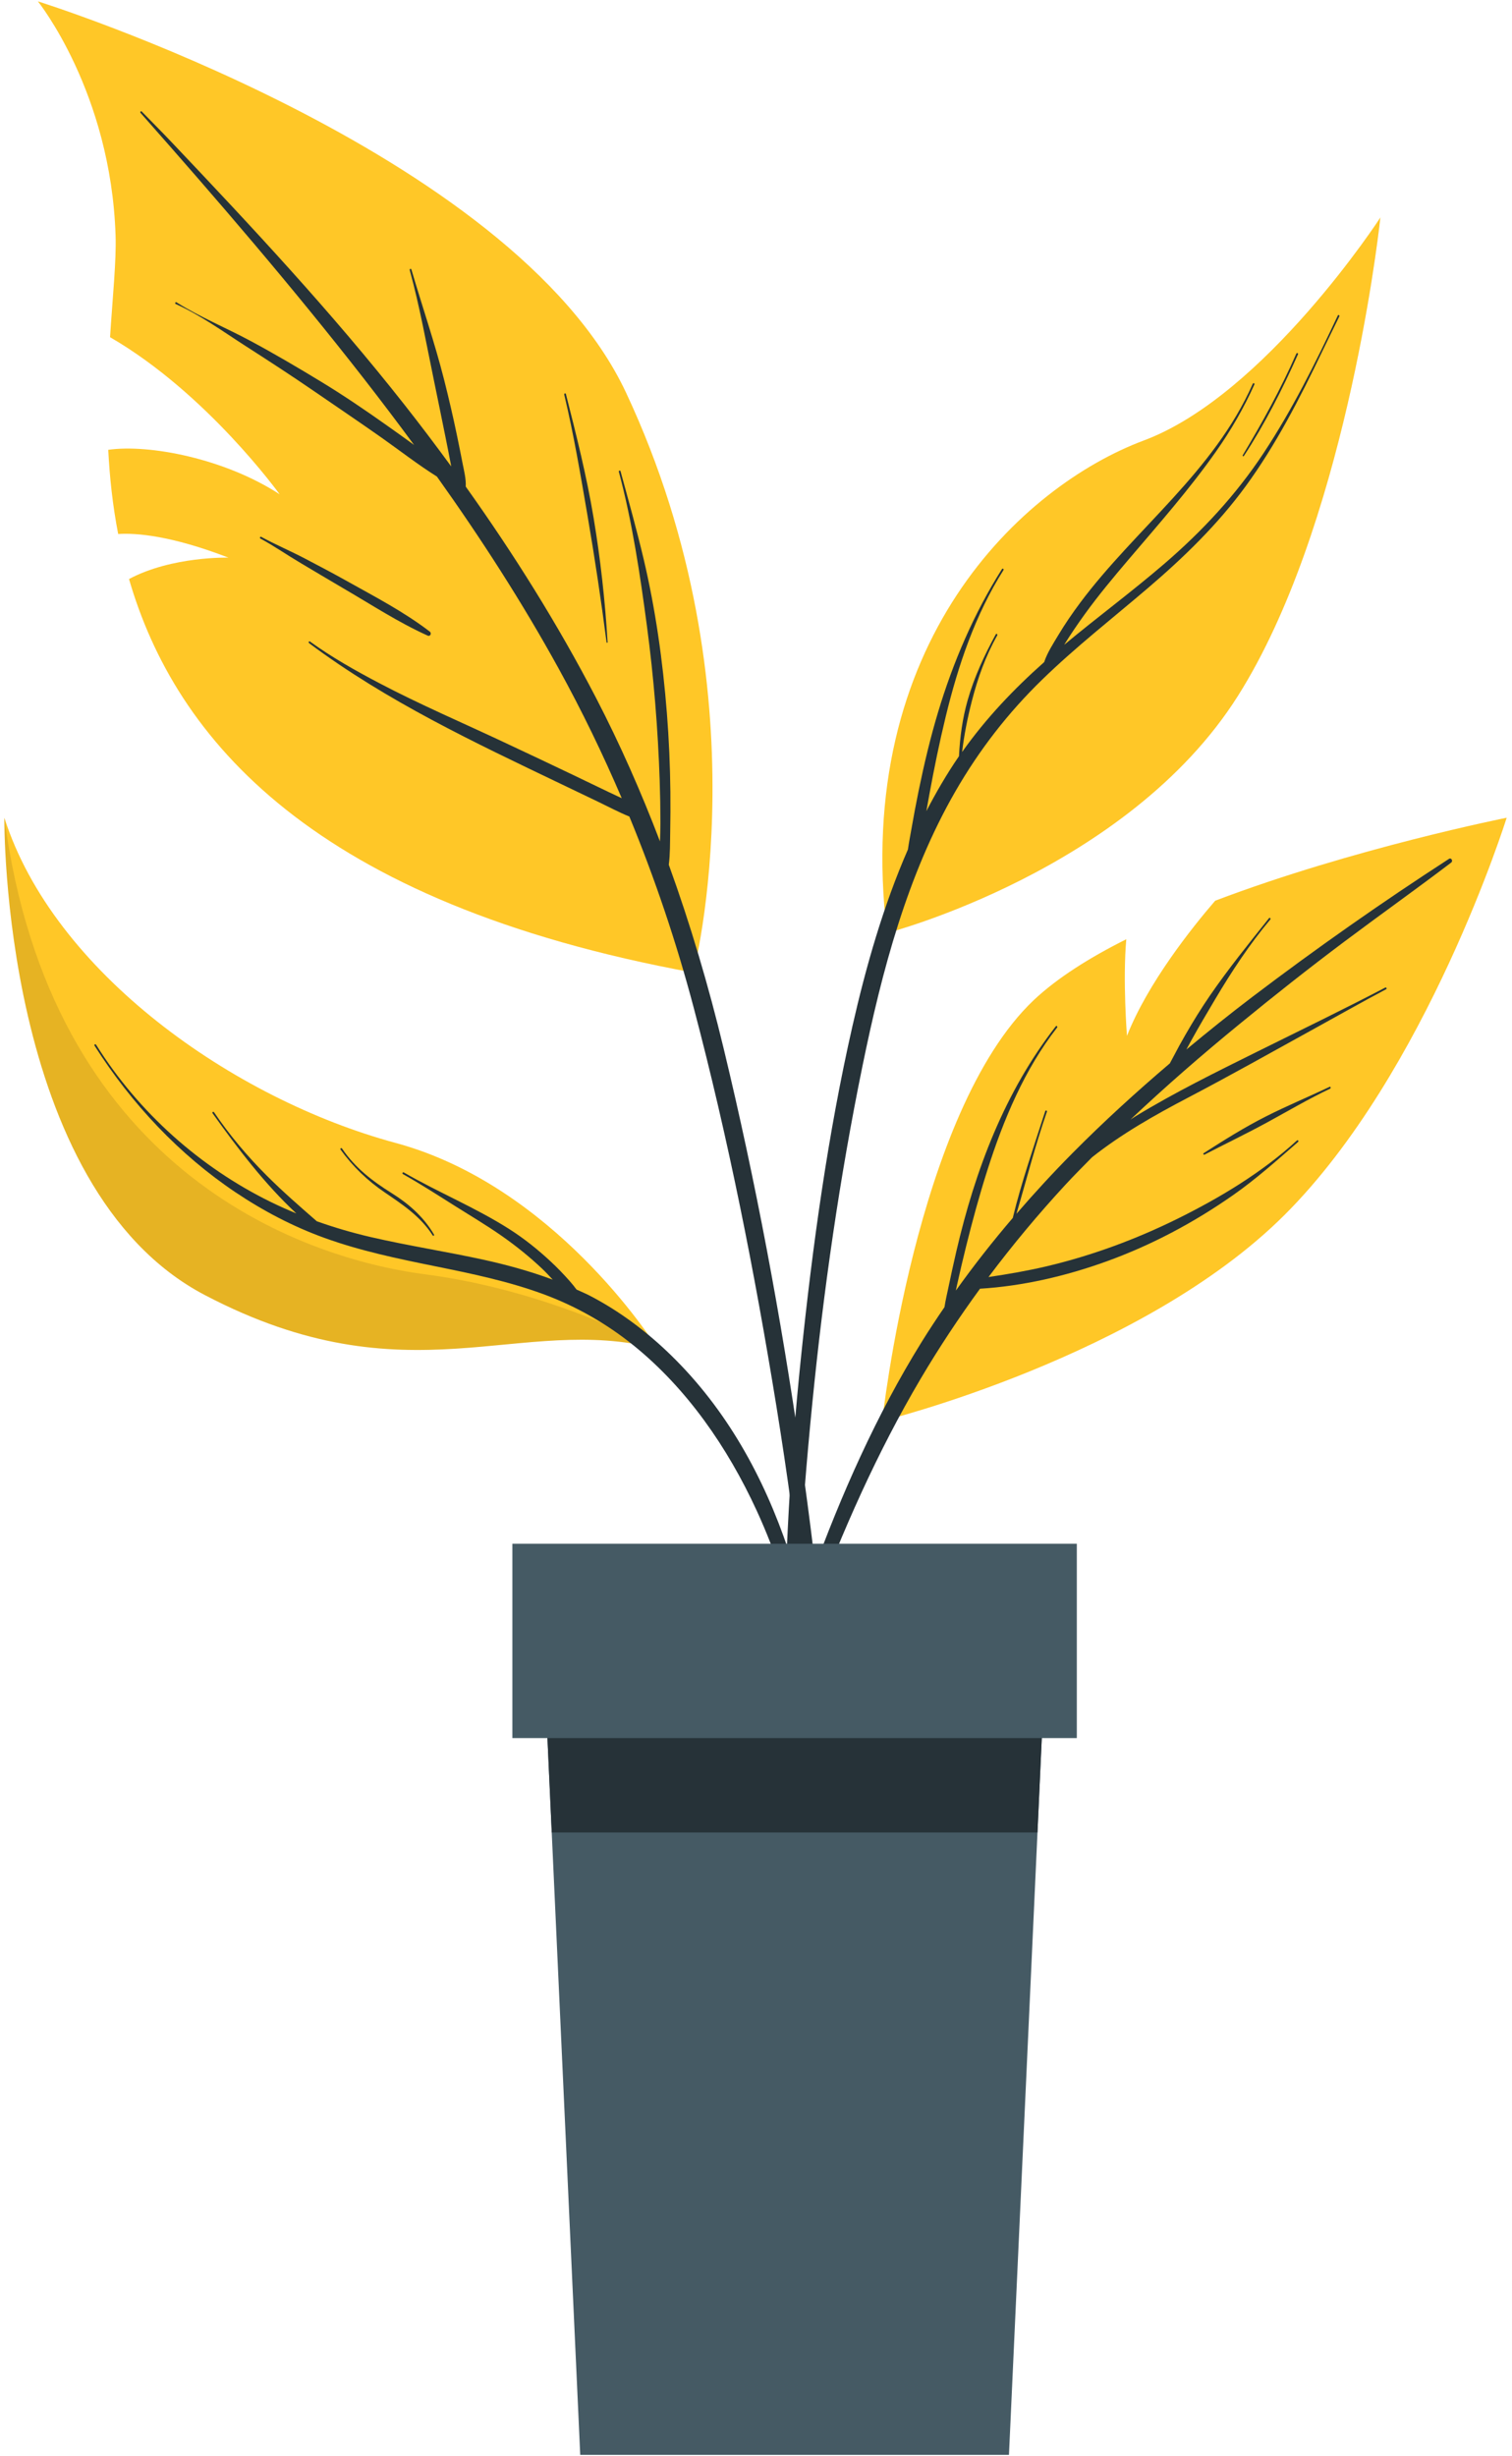 <svg width="194" height="315" viewBox="0 0 194 315" fill="none" xmlns="http://www.w3.org/2000/svg">
<path d="M113.197 182.239C113.197 182.239 146.546 174.048 164.826 155.804C183.107 137.56 193.317 104.874 193.317 104.874C193.317 104.874 173.687 108.769 155.915 115.516C152.933 118.974 147.25 126.101 144.599 132.847C144.599 132.847 144.038 125.72 144.512 120.455C139.757 122.832 135.618 125.454 132.634 128.266C117.478 142.633 113.197 182.239 113.197 182.239Z" fill="#FFC727"/>
<path d="M172.493 120.759C177.04 117.352 181.668 114.064 186.194 110.627C186.467 110.419 186.21 109.957 185.919 110.145C177.326 115.706 168.854 121.649 160.657 127.871C157.798 130.041 154.993 132.299 152.218 134.602C152.411 134.245 152.604 133.888 152.799 133.531C153.8 131.716 154.855 129.935 155.91 128.158C158.03 124.584 160.347 121.066 162.989 117.922C163.089 117.806 162.921 117.633 162.826 117.753C160.234 120.996 157.64 124.207 155.266 127.649C154.139 129.287 153.095 130.979 152.097 132.711C151.578 133.609 151.077 134.518 150.599 135.441C150.439 135.75 150.264 136.058 150.1 136.375C145.788 140.043 141.589 143.867 137.581 147.913C135.108 150.408 132.722 152.998 130.419 155.667C131.708 151.295 132.834 146.873 134.329 142.568C134.38 142.422 134.158 142.358 134.109 142.508C132.658 147.023 131.069 151.562 129.945 156.199C127.388 159.189 124.946 162.288 122.645 165.512C122.684 165.316 122.723 165.117 122.766 164.925C123.144 163.222 123.538 161.523 123.96 159.833C124.771 156.565 125.656 153.317 126.674 150.117C128.761 143.55 131.468 137.127 135.634 131.786C135.728 131.666 135.564 131.494 135.47 131.617C128.956 139.971 125.136 149.99 122.698 160.509C122.341 162.049 122.005 163.594 121.682 165.14C121.51 165.958 121.311 166.795 121.182 167.638C120.174 169.112 119.185 170.604 118.237 172.132C112.447 181.466 107.932 191.666 104.127 202.11C99.84 213.87 96.509 226.016 93.437 238.205C93.377 238.443 93.708 238.526 93.778 238.298C100.3 217.157 106.963 195.714 118.128 176.818C120.486 172.829 123.037 168.986 125.742 165.276C131.228 164.942 136.765 163.653 141.961 161.777C147.707 159.702 153.129 156.829 158.215 153.273C161.152 151.221 163.826 148.826 166.545 146.457C166.672 146.347 166.529 146.151 166.403 146.267C161.891 150.4 156.471 153.634 151.116 156.286C145.735 158.948 140.073 161.035 134.292 162.4C131.829 162.981 129.333 163.41 126.834 163.778C129.918 159.664 133.204 155.728 136.67 151.976C137.793 150.759 138.961 149.593 140.118 148.416C143.947 145.386 148.192 142.994 152.446 140.765C157.909 137.905 163.288 134.875 168.696 131.894C171.746 130.212 174.779 128.492 177.855 126.865C177.986 126.796 177.865 126.589 177.736 126.656C172.255 129.523 166.689 132.204 161.156 134.951C155.949 137.535 150.681 140.127 145.684 143.17C145.468 143.301 145.267 143.444 145.054 143.577C149.569 139.316 154.246 135.255 159.03 131.342C163.452 127.715 167.935 124.176 172.493 120.759Z" fill="#263238"/>
<path d="M170.598 139.386C167.885 140.674 165.124 141.815 162.44 143.174C159.679 144.573 157.063 146.21 154.442 147.89C154.327 147.964 154.434 148.139 154.549 148.078C157.207 146.7 159.901 145.409 162.536 143.975C165.233 142.504 167.899 140.934 170.665 139.62C170.795 139.559 170.731 139.322 170.598 139.386Z" fill="#263238"/>
<path d="M4.859 0.173C4.859 0.173 14.223 11.789 14.828 30.178C14.937 33.419 14.465 37.932 14.12 43.244C26.555 50.436 35.881 63.393 35.881 63.393C28.817 58.796 19.12 56.939 13.889 57.689C14.067 61.181 14.449 64.809 15.163 68.485C17.472 68.341 21.933 68.675 29.309 71.515C29.309 71.515 22.071 71.316 16.553 74.261C22.498 94.749 40.17 115.799 88.965 124.736C88.965 124.736 98.379 88.848 80.323 50.351C65.702 19.196 4.859 0.173 4.859 0.173Z" fill="#FFC727"/>
<path d="M105.855 212.405C105.006 203.652 103.943 194.922 102.695 186.226C100.197 168.825 96.963 151.523 92.854 134.482C90.917 126.445 88.594 118.575 85.811 110.903C85.993 109.513 85.963 108.064 85.991 106.671C86.024 104.979 86.032 103.284 86.014 101.592C85.979 98.205 85.833 94.827 85.566 91.451C85.041 84.787 84.103 78.113 82.568 71.633C81.675 67.868 80.639 64.16 79.619 60.433C79.578 60.281 79.362 60.353 79.403 60.505C81.129 66.949 82.121 73.655 83.005 80.287C83.88 86.858 84.421 93.49 84.643 100.124C84.704 101.941 84.735 103.758 84.737 105.575C84.737 106.344 84.706 107.126 84.68 107.909C82.277 101.618 79.568 95.461 76.46 89.473C71.541 80.004 65.889 71.003 59.757 62.406C59.813 61.426 59.54 60.393 59.357 59.451C59.129 58.27 58.891 57.091 58.647 55.914C58.148 53.499 57.588 51.097 56.984 48.709C55.77 43.92 54.169 39.291 52.786 34.562C52.744 34.412 52.527 34.482 52.57 34.634C53.859 39.316 54.715 44.165 55.704 48.931C56.194 51.289 56.67 53.649 57.149 56.009C57.389 57.188 57.621 58.369 57.846 59.552C57.861 59.637 57.875 59.73 57.891 59.816C55.919 57.12 53.908 54.46 51.848 51.847C42.53 40.011 32.314 29.09 22.032 18.249C20.768 16.916 19.471 15.617 18.19 14.305C18.082 14.195 17.932 14.368 18.034 14.482C27.859 25.587 37.537 36.821 46.7 48.578C48.876 51.374 51.021 54.2 53.128 57.063C52.02 56.25 50.901 55.458 49.799 54.676C46.961 52.662 44.084 50.704 41.123 48.908C38.163 47.11 35.179 45.354 32.136 43.721C29.008 42.041 25.663 40.675 22.644 38.771C22.515 38.688 22.402 38.927 22.535 38.986C25.648 40.368 28.554 42.477 31.438 44.33C34.409 46.237 37.373 48.16 40.289 50.163C43.156 52.134 46.04 54.078 48.888 56.081C51.261 57.752 53.6 59.578 56.059 61.12C61.688 69.017 66.977 77.198 71.693 85.767C74.665 91.168 77.349 96.707 79.773 102.368C79.188 102.091 78.601 101.822 78.024 101.546C76.535 100.829 75.046 100.113 73.555 99.397C70.686 98.017 67.802 96.671 64.923 95.315C59.453 92.737 53.892 90.369 48.525 87.54C45.516 85.956 42.553 84.282 39.766 82.271C39.643 82.182 39.538 82.398 39.657 82.486C49.66 89.957 60.878 95.222 71.95 100.529L76.752 102.83C78.07 103.462 79.393 104.17 80.75 104.721C84.017 112.646 86.779 120.812 89.002 129.217C93.445 146.005 96.831 163.159 99.618 180.354C102.416 197.62 104.306 215.002 105.773 232.453C105.956 234.634 106.138 236.808 106.364 238.984C106.455 239.85 107.643 239.85 107.635 238.95C107.544 230.087 106.707 221.211 105.855 212.405Z" fill="#263238"/>
<path d="M76.165 66.425C75.27 61.05 73.949 55.795 72.611 50.537C72.572 50.385 72.358 50.454 72.395 50.609C73.629 55.772 74.511 61.035 75.408 66.279C76.321 71.62 77.128 76.989 77.823 82.368C77.834 82.459 77.965 82.461 77.959 82.364C77.637 77.012 77.043 71.703 76.165 66.425Z" fill="#263238"/>
<path d="M55.139 80.999C51.831 78.464 48.118 76.541 44.527 74.53C42.749 73.534 40.949 72.588 39.146 71.644C37.29 70.67 35.359 69.854 33.518 68.853C33.387 68.781 33.278 68.996 33.408 69.068C35.193 70.038 36.884 71.213 38.639 72.248C40.447 73.315 42.243 74.401 44.057 75.457C47.624 77.532 51.133 79.835 54.878 81.519C55.201 81.662 55.426 81.221 55.139 80.999Z" fill="#263238"/>
<path opacity="0.1" d="M113.805 119.657C113.805 119.657 144.665 111.672 158.834 89.245C172.365 67.828 176.738 31.319 177.087 28.11C176.531 31.055 170.163 62.962 149.152 77.826C133.068 89.213 117.524 98.573 113.805 119.657Z" fill="#263238"/>
<path d="M142.288 61.897C136.858 67.562 132.786 74.225 130.912 82.197C130.896 82.264 130.988 82.3 131.009 82.233C133.328 74.808 137.153 67.494 142.44 62.081C142.546 61.971 142.393 61.788 142.288 61.897Z" fill="#263238"/>
<path d="M113.803 119.657C113.803 119.657 144.663 111.672 158.832 89.245C172.364 67.828 176.736 31.319 177.085 28.11C177.115 27.96 177.12 27.884 177.12 27.884C177.12 27.884 162.323 50.676 146.766 56.487C131.208 62.299 109.343 82.404 113.803 119.657Z" fill="#FFC727"/>
<path d="M171.654 40.455C168.793 46.536 165.791 52.57 162.115 58.126C158.534 63.537 154.222 68.143 149.42 72.278C145.229 75.884 140.796 79.153 136.554 82.687C136.587 82.632 136.616 82.575 136.649 82.52C137.447 81.24 138.299 79.996 139.177 78.779C140.944 76.332 142.875 74.025 144.817 71.741C148.652 67.234 152.568 62.812 156.004 57.934C157.908 55.232 159.581 52.356 160.952 49.299C161.017 49.157 160.8 49.079 160.738 49.221C155.733 60.52 145.736 67.748 138.602 77.291C137.585 78.65 136.628 80.051 135.75 81.517C135.132 82.55 134.375 83.704 133.973 84.914C130.092 88.36 126.506 92.115 123.446 96.442C123.703 94.246 124.144 92.058 124.684 89.951C125.451 86.957 126.455 84.143 127.955 81.485C128.031 81.35 127.84 81.213 127.766 81.35C126.322 83.989 125.006 86.828 124.167 89.761C123.487 92.144 123.165 94.532 123.044 96.98C123.038 96.989 123.032 96.995 123.028 97.004C121.489 99.243 120.12 101.601 118.858 104.026C118.987 103.312 119.112 102.598 119.243 101.886C119.855 98.554 120.532 95.233 121.33 91.948C122.948 85.286 125.135 78.827 128.752 73.114C128.834 72.983 128.645 72.848 128.563 72.979C124.992 78.616 122.285 84.91 120.339 91.405C119.356 94.686 118.566 98.022 117.874 101.385C117.536 103.031 117.23 104.681 116.939 106.336C116.789 107.191 116.618 108.066 116.491 108.947C113.337 116.169 111.122 123.914 109.372 131.609C106.224 145.462 104.262 159.713 102.792 173.879C101.247 188.755 100.44 203.792 100.664 218.761C100.691 220.641 100.795 222.517 100.89 224.396C100.915 224.879 101.583 224.951 101.604 224.44C101.906 217.022 102.084 209.6 102.489 202.188C102.895 194.768 103.49 187.369 104.223 179.977C105.663 165.477 107.74 150.998 110.653 136.755C113.156 124.533 116.401 112.23 122.566 101.523C125.657 96.154 129.353 91.405 133.7 87.179C138.026 82.972 142.758 79.286 147.32 75.388C151.856 71.511 156.219 67.291 159.817 62.373C163.7 57.066 166.756 51.112 169.631 45.118C170.359 43.601 171.106 42.097 171.843 40.586C171.911 40.451 171.72 40.316 171.654 40.455Z" fill="#263238"/>
<path d="M166.327 45.357C164.348 49.88 161.966 54.184 159.452 58.38C159.392 58.479 159.53 58.578 159.595 58.481C162.282 54.374 164.521 49.962 166.542 45.435C166.604 45.293 166.388 45.215 166.327 45.357Z" fill="#263238"/>
<path d="M0.559 104.874C0.559 104.874 0.07 152.381 26.292 166.095C52.512 179.829 66.572 168.386 84.39 172.981C84.39 172.981 84.372 172.977 84.359 172.956C83.668 171.823 70.95 152.02 50.725 146.569C29.919 140.949 6.867 124.668 0.559 104.874Z" fill="#FFC727"/>
<path opacity="0.1" d="M0.559 104.874C0.559 104.874 0.07 152.381 26.292 166.095C52.512 179.829 66.572 168.386 84.39 172.981C84.39 172.981 84.372 172.977 84.359 172.956C83.62 172.567 70.611 165.517 54.546 163.429C38.013 161.272 6.424 149.601 0.559 104.874Z" fill="black"/>
<path d="M86.115 173.826C82.987 170.773 79.486 168.147 75.685 166.176C75.123 165.884 74.544 165.645 73.973 165.383C73.696 165.003 73.401 164.644 73.093 164.293C72.307 163.404 71.488 162.554 70.624 161.754C68.976 160.222 67.221 158.823 65.35 157.632C61.007 154.866 56.246 152.929 51.803 150.359C51.675 150.286 51.563 150.501 51.694 150.575C53.89 151.811 56.016 153.172 58.152 154.524C60.229 155.838 62.355 157.091 64.377 158.504C66.193 159.774 67.94 161.177 69.567 162.717C70.029 163.154 70.472 163.63 70.915 164.112C68.022 163.038 65.05 162.218 62.052 161.561C57.251 160.511 52.396 159.768 47.606 158.661C45.25 158.116 42.929 157.437 40.648 156.626C38.471 154.729 36.3 152.842 34.239 150.784C31.75 148.3 29.466 145.597 27.461 142.642C27.376 142.515 27.179 142.646 27.268 142.77C30.504 147.294 33.974 151.853 38.019 155.62C36.889 155.156 35.77 154.657 34.666 154.114C25.757 149.73 17.829 142.764 12.321 133.975C12.239 133.844 12.044 133.973 12.128 134.104C16.928 141.632 23.018 148.076 30.203 152.901C33.806 155.32 37.605 157.302 41.625 158.758C46.247 160.431 51.037 161.422 55.817 162.392C60.498 163.34 65.196 164.31 69.715 165.973C73.897 167.513 77.834 169.744 81.37 172.613C88.12 178.09 93.339 185.584 97.082 193.72C102.044 204.506 104.417 216.561 105.736 228.456C105.792 228.965 106.518 228.965 106.485 228.437C105.254 208.474 100.327 187.694 86.115 173.826Z" fill="#263238"/>
<path d="M55.685 158.335C54.375 156.068 52.413 154.367 50.295 153.043C47.818 151.492 45.596 149.821 43.884 147.296C43.798 147.167 43.601 147.3 43.691 147.425C45.275 149.628 47.174 151.437 49.353 152.918C51.64 154.473 53.95 155.996 55.522 158.445C55.592 158.555 55.752 158.449 55.685 158.335Z" fill="#263238"/>
<path d="M69.598 208.89L70.791 235.014L74.448 314.831H129.457L133.116 235.014L134.307 208.89H69.598Z" fill="#455A64"/>
<path d="M69.598 208.89L70.791 235.014H133.116L134.307 208.89H69.598Z" fill="#263238"/>
<path d="M65.743 222.907H138.164V197.985H65.743V222.907Z" fill="#455A64"/>
</svg>
